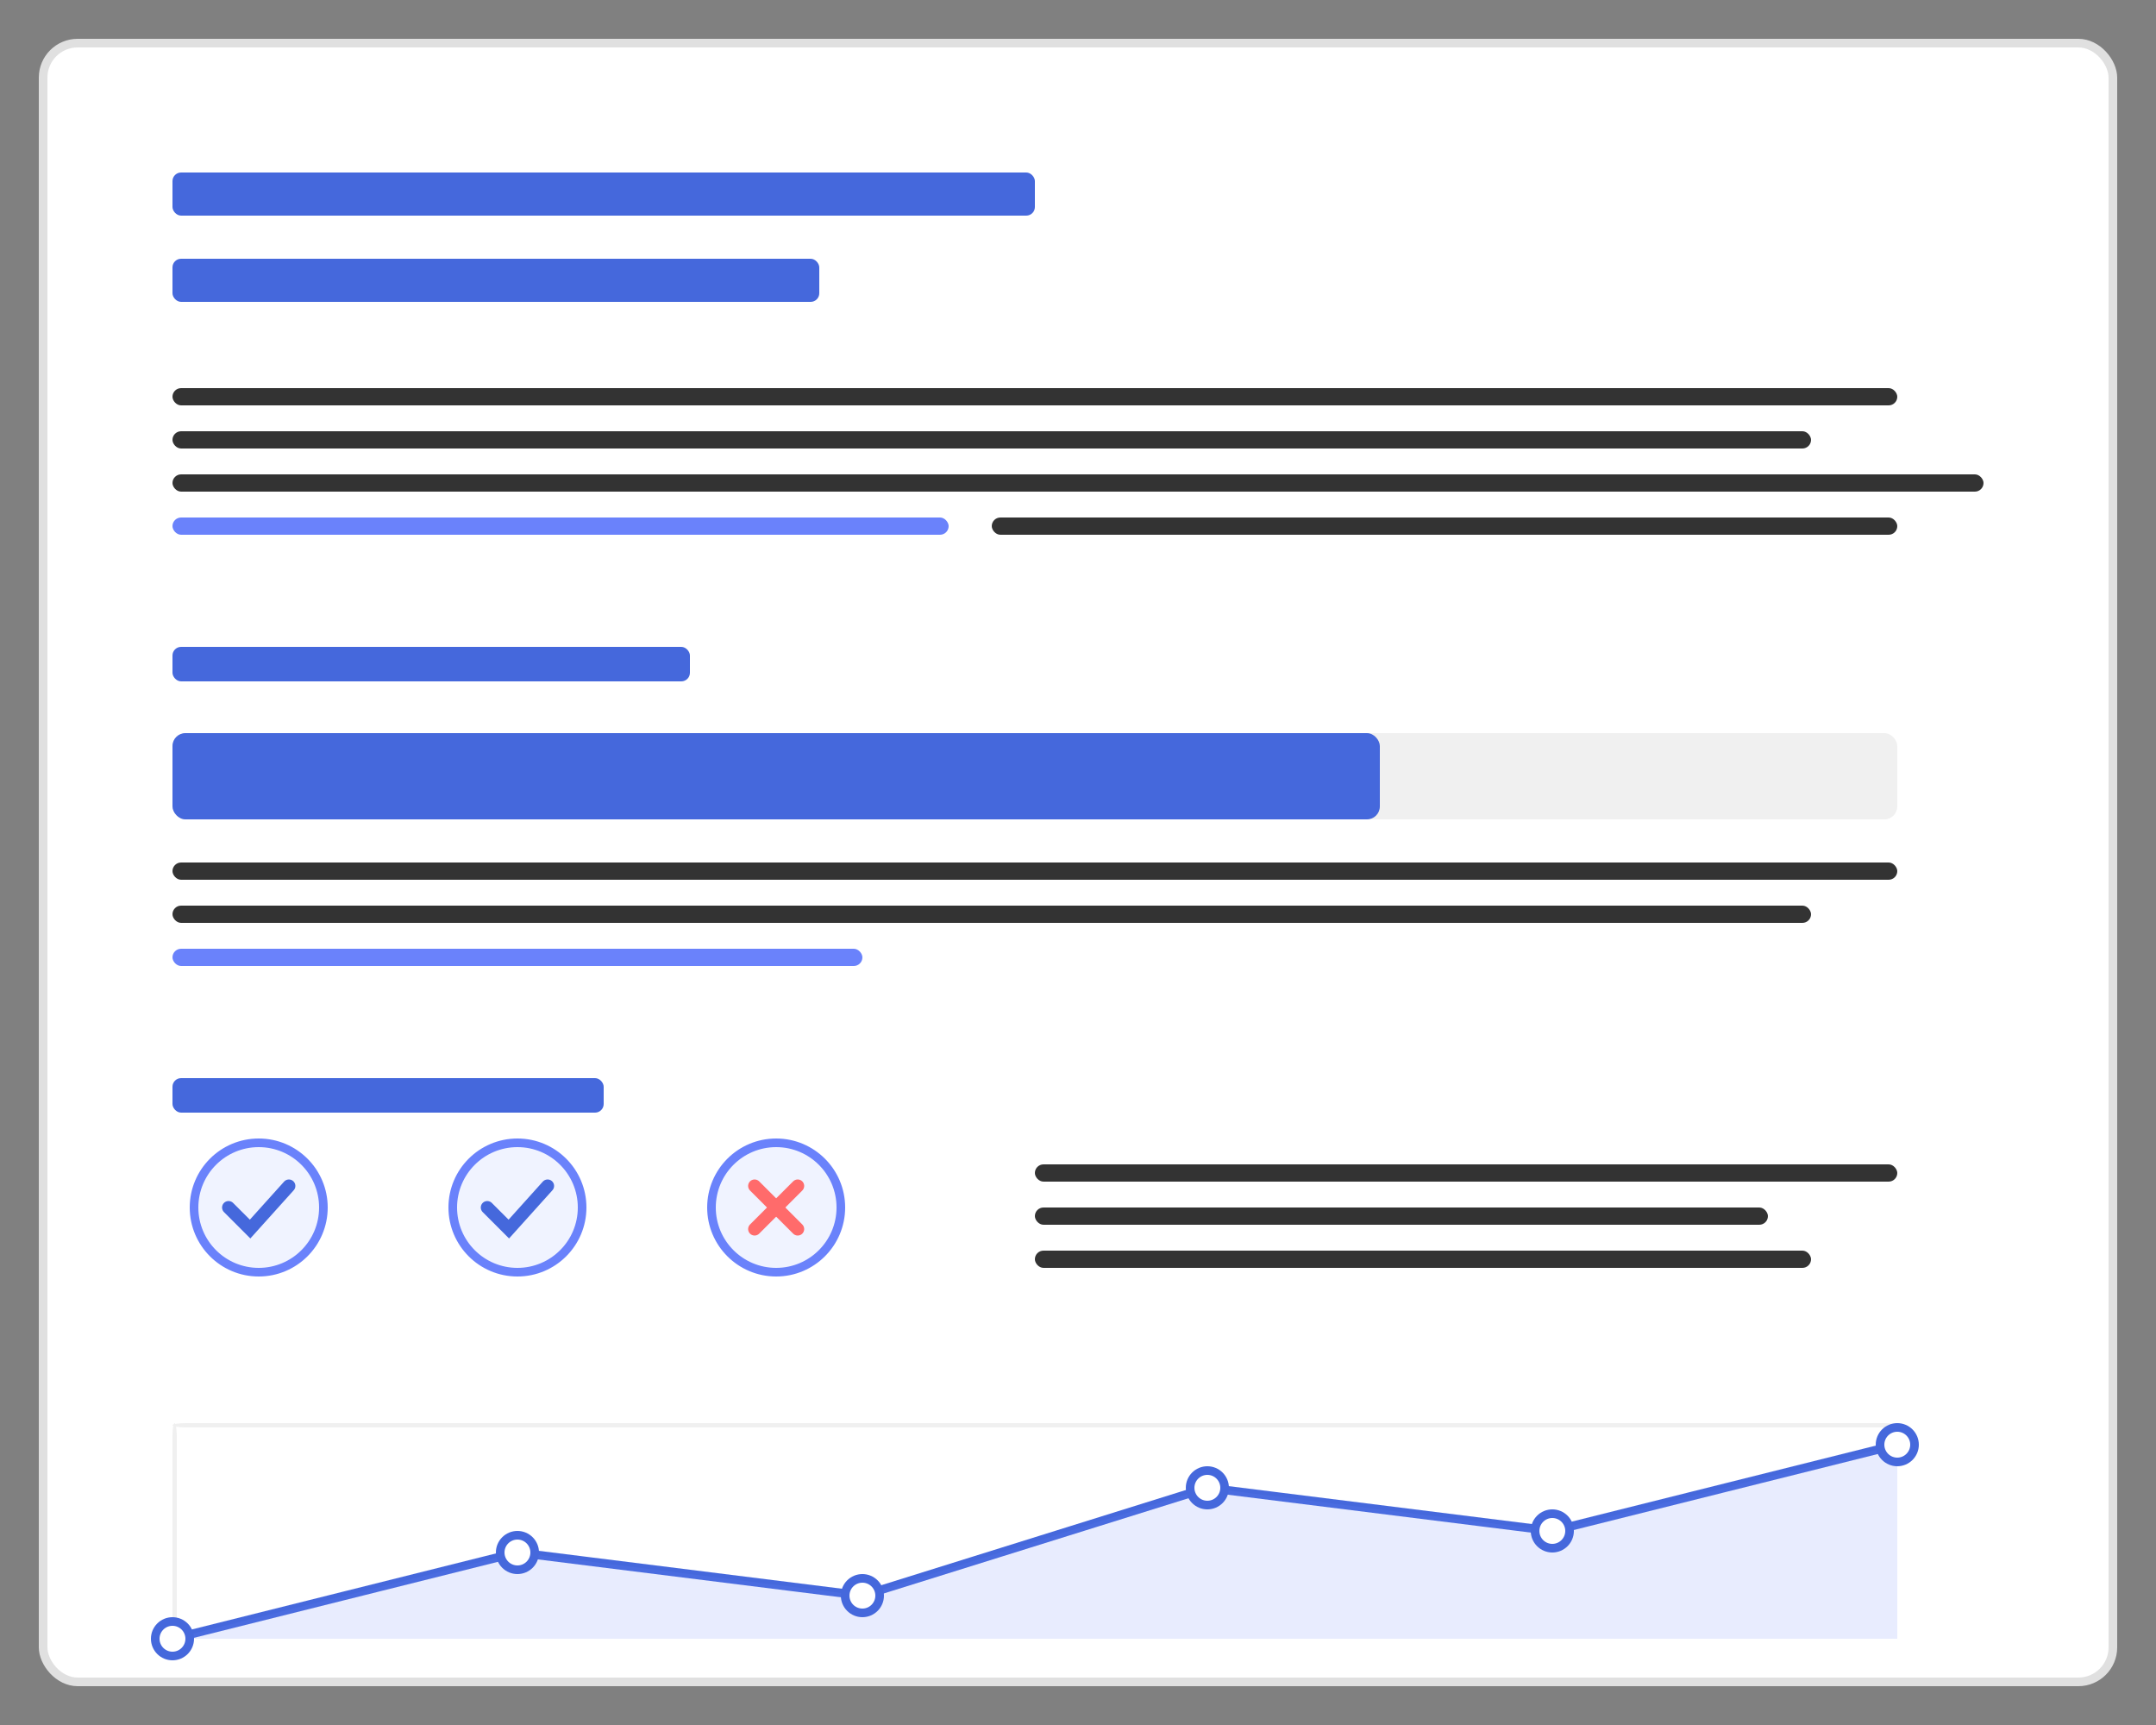 <svg xmlns="http://www.w3.org/2000/svg" width="500" height="400" viewBox="0 0 500 400">
  <rect x="0" y="0" width="500" height="400" fill="#808080" stroke="none"/>
  <style>
    .paper { fill: #ffffff; stroke: #e0e0e0; stroke-width: 2; }
    .heading { fill: #4568dc; }
    .text-line { fill: #333333; }
    .text-highlight { fill: #6a82fb; }
    .bar-bg { fill: #f0f0f0; rx: 3; ry: 3; }
    .bar-fg { fill: #4568dc; rx: 3; ry: 3; }
    .chart-line { stroke: #4568dc; stroke-width: 2; fill: none; }
    .chart-dot { fill: #ffffff; stroke: #4568dc; stroke-width: 2; }
    .chart-area { fill: rgba(106, 130, 251, 0.15); }
    .circle-data { fill: none; stroke: #6a82fb; stroke-width: 2; }
    .circle-inner { fill: rgba(106, 130, 251, 0.1); }
    .checkmark { stroke: #4568dc; stroke-width: 3; stroke-linecap: round; fill: none; }
    .x-mark { stroke: #ff6b6b; stroke-width: 3; stroke-linecap: round; }
  </style>
  
  <!-- Analyysiasiakirja -->
  <rect class="paper" x="10" y="10" width="480" height="380" rx="8" />
  
  <!-- Otsikko -->
  <rect class="heading" x="40" y="40" width="200" height="10" rx="2" />
  <rect class="heading" x="40" y="60" width="150" height="10" rx="2" />
  
  <!-- Tekstisisältö -->
  <rect class="text-line" x="40" y="90" width="400" height="4" rx="2" />
  <rect class="text-line" x="40" y="100" width="380" height="4" rx="2" />
  <rect class="text-line" x="40" y="110" width="420" height="4" rx="2" />
  <rect class="text-highlight" x="40" y="120" width="180" height="4" rx="2" />
  <rect class="text-line" x="230" y="120" width="210" height="4" rx="2" />
  
  <!-- Osio 1: Hinta-analyysi -->
  <rect class="heading" x="40" y="150" width="120" height="8" rx="2" />
  
  <!-- Hintapalkki -->
  <rect class="bar-bg" x="40" y="170" width="400" height="20" />
  <rect class="bar-fg" x="40" y="170" width="280" height="20" />
  
  <rect class="text-line" x="40" y="200" width="400" height="4" rx="2" />
  <rect class="text-line" x="40" y="210" width="380" height="4" rx="2" />
  <rect class="text-highlight" x="40" y="220" width="160" height="4" rx="2" />
  
  <!-- Osio 2: Sijainti -->
  <rect class="heading" x="40" y="250" width="100" height="8" rx="2" />
  
  <!-- Pisteytysympyrät -->
  <g transform="translate(60, 280)">
    <circle class="circle-data" cx="0" cy="0" r="15" />
    <circle class="circle-inner" cx="0" cy="0" r="15" />
    <path class="checkmark" d="M-7,0 L-2,5 L7,-5" />
  </g>
  
  <g transform="translate(120, 280)">
    <circle class="circle-data" cx="0" cy="0" r="15" />
    <circle class="circle-inner" cx="0" cy="0" r="15" />
    <path class="checkmark" d="M-7,0 L-2,5 L7,-5" />
  </g>
  
  <g transform="translate(180, 280)">
    <circle class="circle-data" cx="0" cy="0" r="15" />
    <circle class="circle-inner" cx="0" cy="0" r="15" />
    <line class="x-mark" x1="-5" y1="-5" x2="5" y2="5" />
    <line class="x-mark" x1="5" y1="-5" x2="-5" y2="5" />
  </g>
  
  <!-- Tekstiä -->
  <rect class="text-line" x="240" y="270" width="200" height="4" rx="2" />
  <rect class="text-line" x="240" y="280" width="170" height="4" rx="2" />
  <rect class="text-line" x="240" y="290" width="180" height="4" rx="2" />
  
  <!-- Osio 3: Kaavio -->
  <g transform="translate(40, 330)">
    <rect class="bar-bg" x="0" y="0" width="400" height="1" />
    <rect class="bar-bg" x="0" y="0" width="1" height="50" />
    
    <path class="chart-line" d="M0,50 L80,30 L160,40 L240,15 L320,25 L400,5" />
    <path class="chart-area" d="M0,50 L80,30 L160,40 L240,15 L320,25 L400,5 L400,50 Z" />
    
    <circle class="chart-dot" cx="0" cy="50" r="4" />
    <circle class="chart-dot" cx="80" cy="30" r="4" />
    <circle class="chart-dot" cx="160" cy="40" r="4" />
    <circle class="chart-dot" cx="240" cy="15" r="4" />
    <circle class="chart-dot" cx="320" cy="25" r="4" />
    <circle class="chart-dot" cx="400" cy="5" r="4" />
  </g>
</svg> 